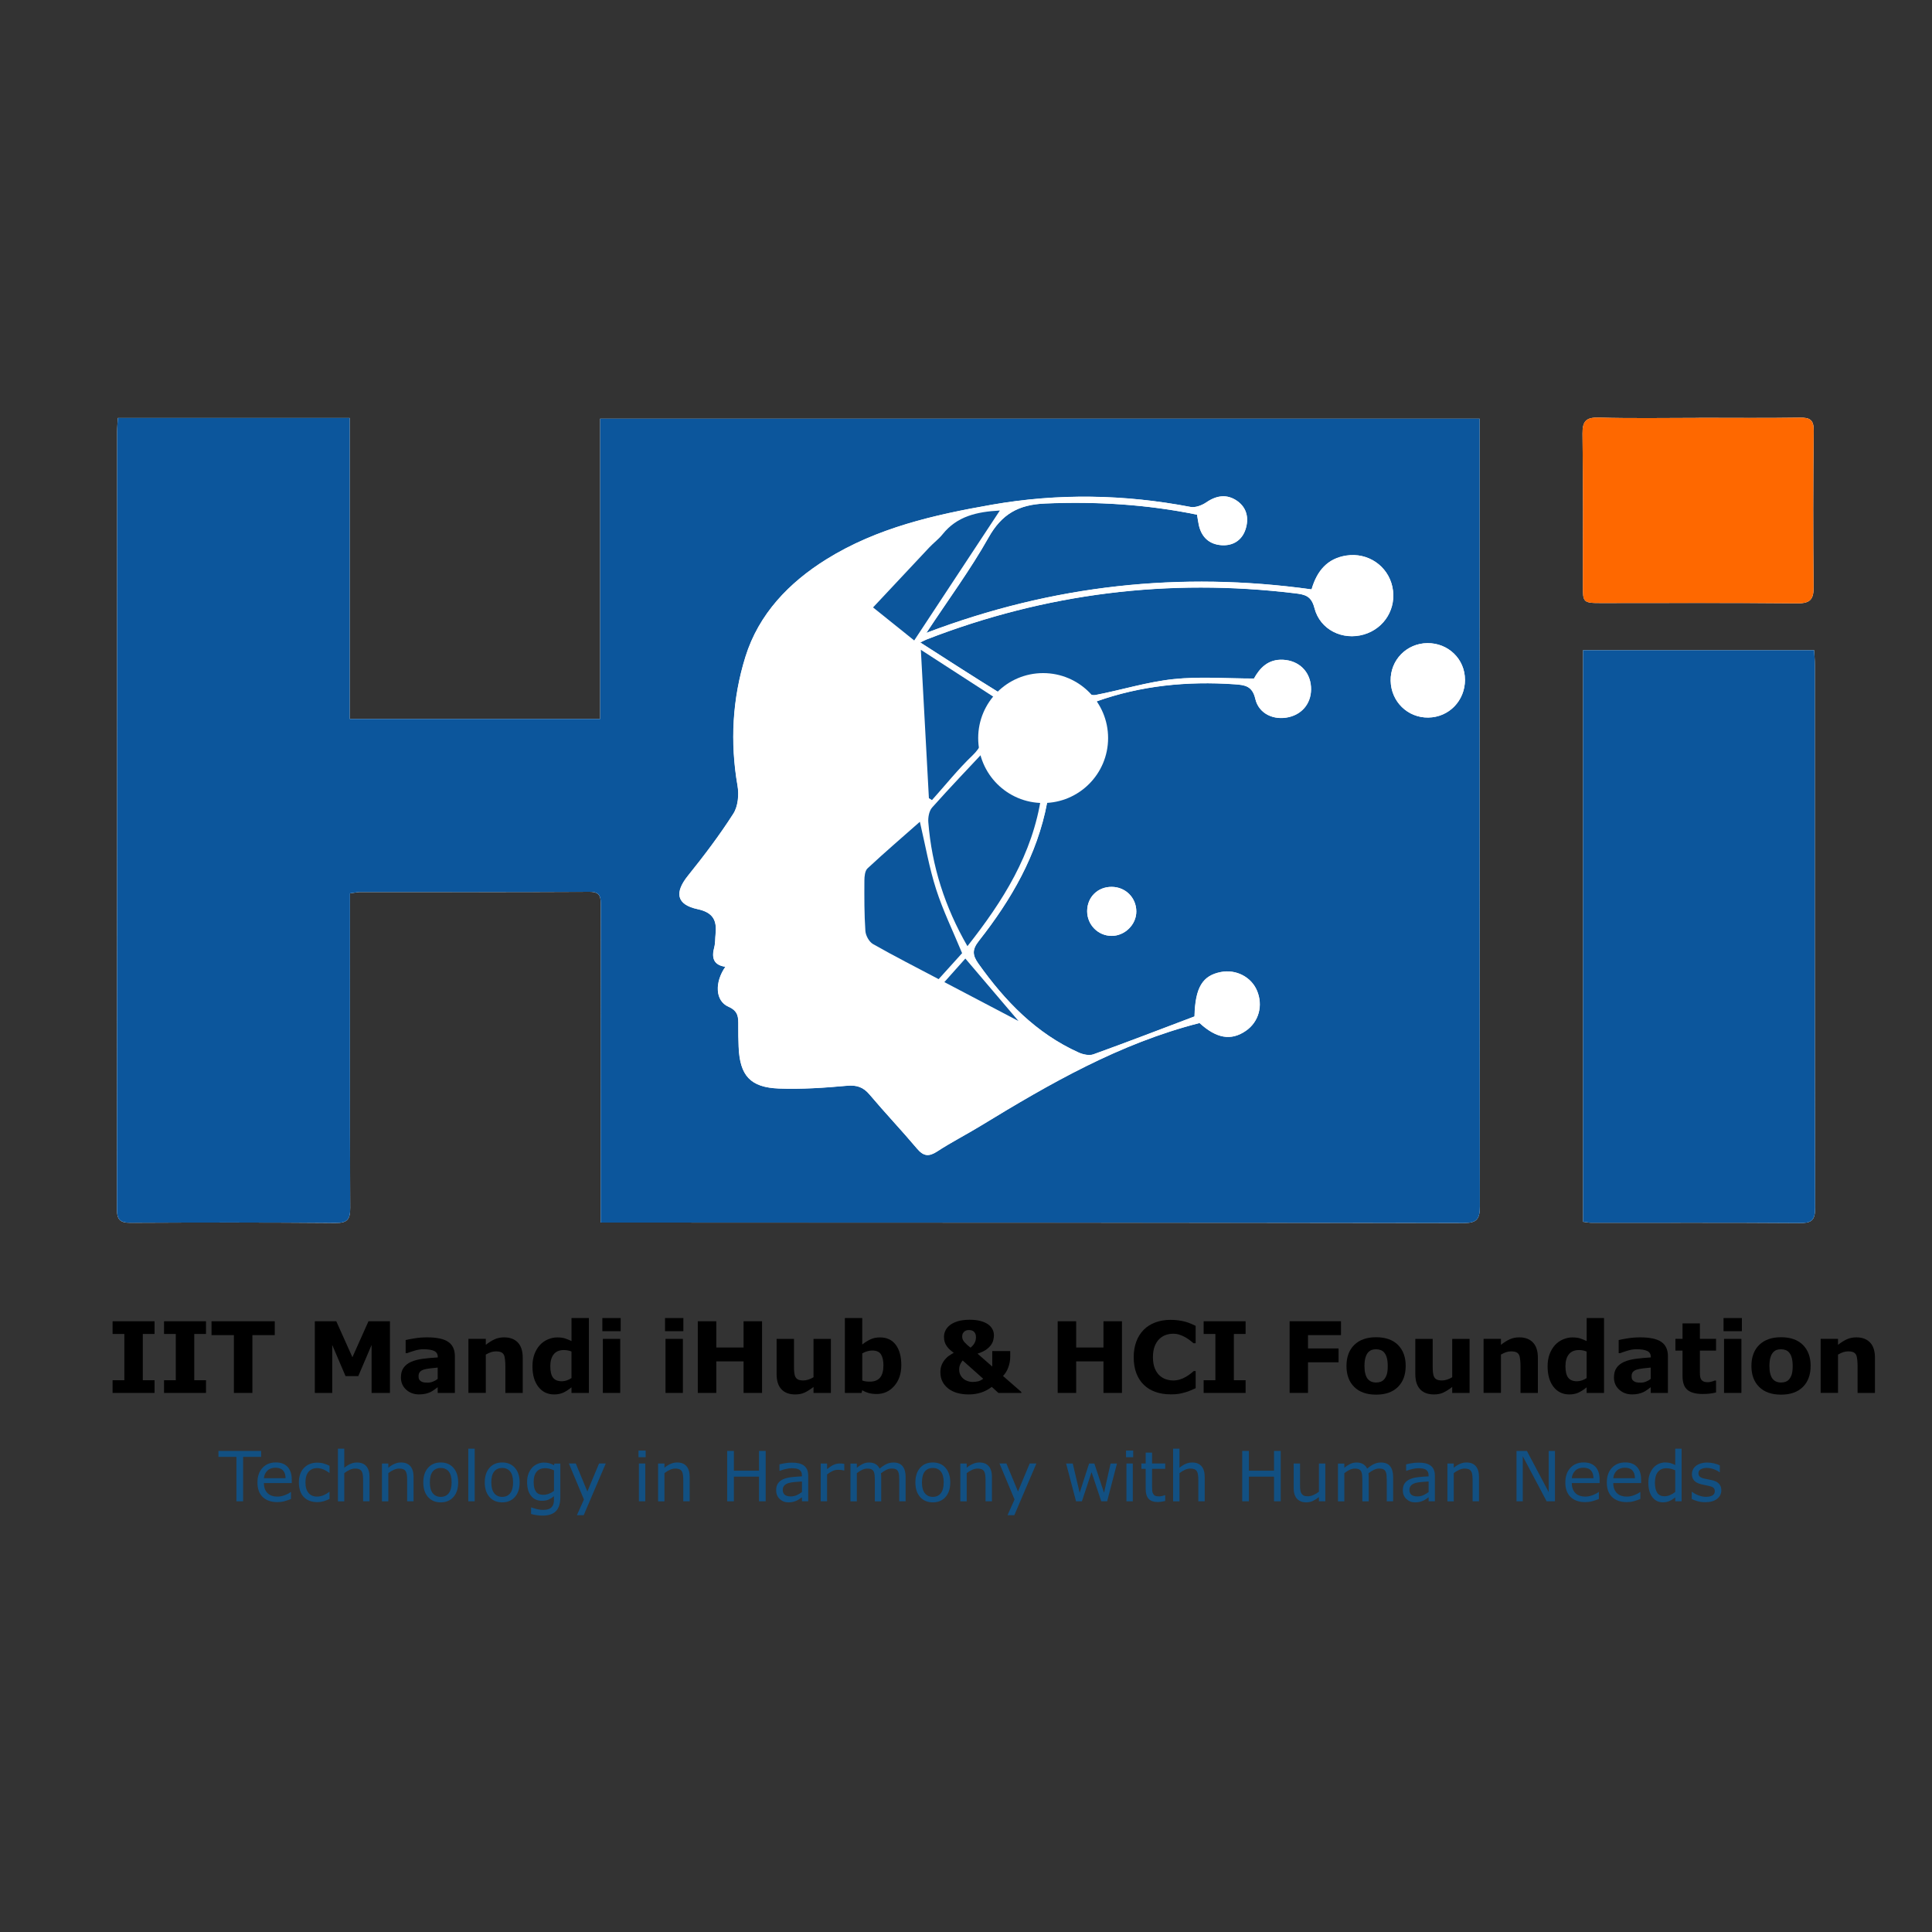 <?xml version="1.0" encoding="UTF-8"?>
<svg id="a" data-name="Layer 1" xmlns="http://www.w3.org/2000/svg" viewBox="0 0 725.15 725.15">
  <rect x="0" y="0" width="725.15" height="725.15" fill="#333333" stroke="none"/>
  <defs>
    <style>
      .b {
        fill: #fe6800;
      }

      .b, .c, .d, .e, .f {
        stroke-width: 0px;
      }

      .c {
        fill: #000;
      }

      .d {
        fill: #125082;
      }

      .e {
        fill: #0c569c;
      }

      .f {
        fill: #fff;
      }
    </style>
  </defs>
  <path class="f" d="M131.36,335.32c1.65-.22,2.77-.5,3.9-.5,28.66-.02,57.32.07,85.98-.09,4.39-.02,4.24,2.3,4.24,5.36-.04,37.32-.03,74.65-.03,111.97v6.82c5.25,0,9.88,0,14.5,0,103.13.02,206.26.01,309.39.17,4.84,0,6.1-1.35,6.1-6.14-.13-96.65-.09-193.29-.09-289.94,0-1.79,0-3.58,0-5.82H225.26v112.69h-94.01v-112.96H44.23c-.09,1.79-.26,3.41-.26,5.03,0,97.31.02,194.62-.08,291.94,0,3.96,1.18,5.13,5.08,5.11,25.66-.13,51.32-.15,76.97.07,4.49.04,5.52-1.39,5.5-5.7-.17-37.49-.09-74.98-.09-112.47,0-1.79,0-3.58,0-5.53ZM680.9,244.04h-86.71v214.55c1.3.16,2.27.37,3.24.37,25.98.01,51.97-.1,77.95.1,4.45.03,5.92-.87,5.9-5.68-.16-67.97-.1-135.93-.1-203.9,0-1.79-.18-3.57-.28-5.44ZM637.61,156.82v.03c-12.48,0-24.97.24-37.44-.12-4.86-.14-6.24,1.34-6.19,6.07.24,18.97.2,37.93.14,56.9-.02,6.35.08,6.64,6.64,6.64,24.63,0,49.26-.13,73.89.11,4.97.05,6.12-1.65,6.07-6.32-.22-19.47-.19-38.94.04-58.41.05-4.14-1.41-5.03-5.2-4.97-12.64.2-25.29.07-37.94.07Z"/>
  <path class="e" d="M131.36,335.32c0,1.95,0,3.74,0,5.53,0,37.49-.08,74.98.09,112.47.02,4.31-1,5.74-5.5,5.7-25.66-.21-51.32-.19-76.97-.07-3.9.02-5.09-1.16-5.08-5.11.1-97.31.07-194.62.08-291.94,0-1.62.16-3.24.26-5.03h87.02v112.96h94.01v-112.69h330.09c0,2.24,0,4.03,0,5.82,0,96.65-.04,193.29.09,289.94,0,4.78-1.25,6.15-6.1,6.14-103.13-.16-206.26-.15-309.39-.17-4.62,0-9.25,0-14.5,0v-6.82c0-37.32-.02-74.65.03-111.97,0-3.05.15-5.38-4.24-5.36-28.66.16-57.32.07-85.98.09-1.12,0-2.25.28-3.9.5ZM448.37,381.47c-12.73,4.81-25.3,9.67-37.98,14.24-1.58.57-3.9.07-5.54-.67-15.99-7.21-27.66-19.31-37.65-33.37-2.25-3.17-2.42-5.24.17-8.54,12.16-15.45,21.89-32.18,25.62-51.88.25-1.31,2.49-2.84,4.05-3.22,10.88-2.61,17.75-10.74,17.32-21.85-.16-4.29-1.79-8.52-2.78-12.96,16.57-5.89,33.95-7.64,51.75-6.41,3.88.27,6.69.61,7.81,5.47,1.3,5.63,6.99,8.19,12.63,6.85,5.4-1.28,8.66-5.78,8.26-11.43-.41-5.76-4.55-9.75-10.43-10.08-5.66-.31-8.81,3.14-10.96,7.04-10.36,0-20.41-.82-30.26.23-9.85,1.05-19.47,4.08-29.25,5.96-1.45.28-3.42-.67-4.78-1.59-9.35-6.39-17.96-6.42-27.36-.05-1.03.7-3,1.34-3.81.84-9.86-6.09-19.59-12.39-29.8-18.93,1.23-.59,1.8-.9,2.39-1.14,44.65-17.32,90.75-23.07,138.3-17.31,3.74.45,6.11.98,7.27,5.53,2.1,8.2,10.6,12.26,18.56,9.92,7.82-2.29,12.4-9.99,10.67-17.93-1.7-7.82-9.16-12.94-17.27-11.69-7.05,1.09-11,5.67-13.04,12.7-49.21-6.84-97.07-1.72-144.59,16.33,8.36-12.67,16.59-23.82,23.34-35.81,4.96-8.82,11.25-12.34,21.25-12.76,19.24-.81,38.18.33,57.01,4.19.25,1.47.41,2.62.64,3.75.97,4.65,3.9,7.4,8.56,7.71,4.22.28,7.58-1.78,8.95-5.83,1.38-4.07.65-8.14-3.05-10.75-3.81-2.69-7.72-2.16-11.62.51-1.64,1.12-4.1,2.06-5.93,1.71-24.8-4.74-49.62-5.19-74.49-.84-21.73,3.8-43.23,8.69-62.2,20.52-13.99,8.72-25.36,20.5-30.36,36.56-4.9,15.73-5.81,32.01-2.96,48.45.58,3.34.18,7.69-1.57,10.43-5.17,8.09-11.01,15.79-17.03,23.28-5.12,6.36-4.36,10.87,3.62,12.57,5.8,1.24,7.28,4.23,6.73,9.37-.18,1.65-.07,3.36-.49,4.94-1.04,3.87-.38,6.65,4.17,7.32-4.07,5.84-3.84,12.79,1.14,14.98,3.79,1.66,3.73,4.04,3.71,7.06-.02,2.67.02,5.33.13,8,.44,10.78,4.34,15.25,15.13,15.65,8.45.31,16.98-.25,25.41-1.03,3.76-.34,6.21.46,8.62,3.32,5.79,6.87,12,13.4,17.79,20.27,2.44,2.9,4.43,3.1,7.57,1.05,5.29-3.45,10.95-6.33,16.35-9.63,25.9-15.81,52.11-30.93,82.11-38.57,6.31,5.77,11.79,6.79,17.37,2.94,4.86-3.35,6.57-9.45,4.21-15.07-2.16-5.15-7.84-8.09-13.52-7.01-6.91,1.31-9.68,5.79-9.94,16.62ZM549.86,255.11c-.01-7.73-6.27-13.8-14.13-13.71-7.8.09-13.91,6.36-13.76,14.12.15,7.83,6.38,13.92,14.14,13.81,7.74-.11,13.77-6.33,13.76-14.21ZM417.18,351.27c5.02.02,9.35-4.25,9.32-9.2-.03-5.16-4.06-9.17-9.23-9.2-5.26-.03-9.19,3.85-9.22,9.1-.02,5.11,4.07,9.27,9.13,9.29Z"/>
  <path class="e" d="M680.9,244.04c.1,1.86.28,3.65.28,5.44,0,67.97-.06,135.93.1,203.9.01,4.81-1.46,5.72-5.9,5.68-25.98-.2-51.97-.09-77.95-.1-.97,0-1.94-.22-3.24-.37v-214.55h86.71Z"/>
  <path class="b" d="M637.61,156.82c12.65,0,25.3.12,37.94-.07,3.79-.06,5.25.84,5.2,4.97-.22,19.47-.26,38.94-.04,58.41.05,4.67-1.09,6.37-6.07,6.32-24.63-.23-49.26-.1-73.89-.11-6.57,0-6.67-.29-6.64-6.64.06-18.97.1-37.94-.14-56.9-.06-4.73,1.33-6.22,6.19-6.07,12.47.36,24.96.12,37.44.12v-.03Z"/>
  <path class="f" d="M448.37,381.47c.26-10.84,3.03-15.31,9.94-16.62,5.69-1.08,11.37,1.86,13.52,7.01,2.35,5.62.65,11.72-4.21,15.07-5.58,3.85-11.06,2.83-17.37-2.94-30,7.65-56.21,22.77-82.11,38.57-5.4,3.3-11.06,6.17-16.35,9.63-3.14,2.05-5.13,1.84-7.57-1.05-5.79-6.87-12-13.4-17.79-20.27-2.41-2.86-4.86-3.67-8.62-3.32-8.44.77-16.96,1.34-25.41,1.03-10.79-.4-14.69-4.87-15.13-15.65-.11-2.66-.14-5.33-.13-8,.02-3.03.07-5.4-3.71-7.06-4.98-2.18-5.21-9.13-1.14-14.98-4.55-.67-5.21-3.45-4.17-7.32.42-1.58.31-3.29.49-4.94.55-5.14-.93-8.13-6.73-9.37-7.98-1.7-8.75-6.21-3.62-12.57,6.03-7.49,11.86-15.19,17.03-23.28,1.75-2.74,2.15-7.09,1.57-10.43-2.85-16.44-1.94-32.73,2.96-48.45,5-16.06,16.36-27.83,30.36-36.56,18.97-11.83,40.47-16.72,62.2-20.52,24.87-4.35,49.69-3.9,74.49.84,1.83.35,4.29-.59,5.93-1.71,3.9-2.67,7.81-3.19,11.62-.51,3.7,2.61,4.42,6.68,3.05,10.75-1.37,4.05-4.73,6.11-8.95,5.83-4.66-.31-7.59-3.06-8.56-7.71-.24-1.13-.39-2.28-.64-3.75-18.83-3.86-37.77-5-57.01-4.19-10,.42-16.29,3.93-21.25,12.76-6.74,11.99-14.98,23.14-23.34,35.81,47.52-18.05,95.38-23.17,144.59-16.33,2.04-7.03,6-11.61,13.04-12.7,8.11-1.25,15.57,3.87,17.27,11.69,1.73,7.94-2.85,15.63-10.67,17.93-7.97,2.33-16.47-1.73-18.56-9.92-1.16-4.55-3.53-5.08-7.27-5.53-47.56-5.76-93.65-.02-138.3,17.31-.6.23-1.16.55-2.39,1.14,10.21,6.54,19.93,12.84,29.8,18.93.81.5,2.78-.14,3.81-.84,9.4-6.37,18.01-6.34,27.36.05,1.36.93,3.33,1.87,4.78,1.59,9.78-1.88,19.4-4.91,29.25-5.96,9.85-1.05,19.9-.23,30.26-.23,2.15-3.9,5.3-7.35,10.96-7.04,5.88.32,10.02,4.32,10.43,10.08.4,5.64-2.86,10.15-8.26,11.43-5.64,1.34-11.34-1.22-12.63-6.85-1.12-4.86-3.93-5.2-7.81-5.47-17.8-1.23-35.18.52-51.75,6.41,1,4.43,2.62,8.67,2.78,12.96.42,11.11-6.44,19.24-17.32,21.85-1.57.38-3.8,1.9-4.05,3.22-3.73,19.7-13.46,36.42-25.62,51.88-2.59,3.29-2.43,5.36-.17,8.54,9.99,14.06,21.66,26.16,37.65,33.37,1.64.74,3.96,1.24,5.54.67,12.67-4.57,25.25-9.42,37.98-14.24ZM390.86,298.7c-10.85-1.88-17.71-7.74-19.98-18.25-7.14,7.63-14.22,15-21.02,22.64-1.14,1.28-1.57,3.71-1.43,5.53,1.3,16.47,6.22,31.84,14.68,46.51,13.32-16.89,24.48-34.44,27.75-56.43ZM352.31,367.51c3.09-3.42,6.16-6.82,8.81-9.75-3.45-8.35-7.18-15.98-9.75-23.98-2.6-8.11-4.05-16.59-6.1-25.34-6.4,5.65-13.14,11.45-19.64,17.49-.98.91-1.17,3.01-1.18,4.56-.04,6.31-.06,12.64.37,18.93.12,1.73,1.4,4.08,2.85,4.91,7.92,4.51,16.06,8.64,24.65,13.18ZM348.65,299.58c.38.24.76.48,1.14.72,5.06-5.64,9.8-11.62,15.27-16.82,5.99-5.7,5.7-13.89,9.79-20.67-9.66-6.25-19.06-12.33-29.23-18.91,1.04,19.23,2.03,37.45,3.02,55.68ZM343.14,240.39c10.86-16.48,21.34-32.38,32.14-48.76-8.81.46-16.15,2.22-21.48,8.9-1.45,1.81-3.37,3.22-4.97,4.92-7.03,7.46-14.03,14.96-21.14,22.55,4.53,3.64,9.69,7.78,15.45,12.4ZM354.45,368.62c9.59,5.04,18.59,9.76,27.83,14.61-6.78-7.98-13.26-15.59-19.95-23.45-2.38,2.67-4.89,5.49-7.88,8.84Z"/>
  <path class="f" d="M549.86,255.11c.01,7.88-6.01,14.1-13.76,14.21-7.76.11-13.99-5.98-14.14-13.81-.15-7.76,5.97-14.03,13.76-14.12,7.86-.09,14.12,5.99,14.13,13.71Z"/>
  <path class="f" d="M417.18,351.27c-5.06-.02-9.15-4.19-9.13-9.29.02-5.25,3.95-9.13,9.22-9.1,5.17.03,9.2,4.04,9.23,9.2.03,4.95-4.3,9.22-9.32,9.2Z"/>
  <path class="e" d="M390.86,298.7c-3.27,21.99-14.43,39.54-27.75,56.43-8.46-14.67-13.38-30.04-14.68-46.51-.14-1.83.29-4.25,1.43-5.53,6.8-7.63,13.88-15.01,21.02-22.64,2.27,10.51,9.12,16.37,19.98,18.25Z"/>
  <path class="e" d="M352.31,367.51c-8.59-4.54-16.73-8.66-24.65-13.18-1.45-.83-2.73-3.18-2.85-4.91-.43-6.29-.4-12.62-.37-18.93,0-1.55.2-3.65,1.18-4.56,6.5-6.05,13.24-11.84,19.64-17.49,2.05,8.75,3.5,17.23,6.1,25.34,2.57,8,6.3,15.63,9.75,23.98-2.64,2.93-5.72,6.33-8.81,9.75Z"/>
  <path class="e" d="M348.65,299.58c-.99-18.23-1.98-36.45-3.02-55.68,10.17,6.57,19.57,12.66,29.23,18.91-4.09,6.79-3.81,14.97-9.79,20.67-5.47,5.21-10.21,11.19-15.27,16.82-.38-.24-.76-.48-1.14-.72Z"/>
  <path class="e" d="M343.14,240.39c-5.76-4.62-10.92-8.76-15.45-12.4,7.11-7.6,14.11-15.09,21.14-22.55,1.6-1.7,3.53-3.11,4.97-4.92,5.34-6.67,12.67-8.44,21.48-8.9-10.8,16.38-21.28,32.28-32.14,48.76Z"/>
  <path class="e" d="M354.45,368.62c2.99-3.35,5.5-6.17,7.88-8.84,6.68,7.86,13.16,15.47,19.95,23.45-9.24-4.85-18.24-9.58-27.83-14.61Z"/>
  <g>
    <path class="c" d="M58.01,522.82h-15.75v-4.77h4.41v-17.36h-4.41v-4.77h15.75v4.77h-4.41v17.36h4.41v4.77Z"/>
    <path class="c" d="M77.32,522.82h-15.75v-4.77h4.41v-17.36h-4.41v-4.77h15.75v4.77h-4.41v17.36h4.41v4.77Z"/>
    <path class="c" d="M103.13,501.12h-8.4v21.7h-6.94v-21.7h-8.4v-5.2h23.74v5.2Z"/>
    <path class="c" d="M146.37,522.82h-6.9v-18.01l-4.99,11.69h-4.79l-4.99-11.69v18.01h-6.54v-26.9h8.06l6.05,13.5,6.03-13.5h8.06v26.9Z"/>
    <path class="c" d="M164.28,520.67c-.35.26-.78.58-1.3.96-.52.37-1.01.67-1.46.89-.64.29-1.3.5-1.99.64-.69.14-1.44.21-2.26.21-1.93,0-3.54-.6-4.84-1.79s-1.95-2.72-1.95-4.57c0-1.48.33-2.69.99-3.63.66-.94,1.6-1.68,2.82-2.22,1.2-.54,2.7-.93,4.48-1.16,1.78-.23,3.63-.4,5.55-.51v-.11c0-1.12-.46-1.89-1.37-2.32-.92-.43-2.26-.64-4.05-.64-1.07,0-2.22.19-3.43.57-1.22.38-2.09.67-2.62.88h-.6v-4.9c.69-.18,1.8-.39,3.35-.64,1.55-.25,3.1-.37,4.65-.37,3.7,0,6.37.57,8.01,1.71,1.64,1.14,2.47,2.92,2.47,5.36v13.8h-6.45v-2.15ZM164.28,517.51v-4.21c-.88.07-1.83.17-2.85.3-1.02.13-1.8.27-2.33.44-.65.2-1.15.5-1.49.89-.34.39-.51.9-.51,1.54,0,.42.04.76.11,1.03.07.26.25.52.54.76.28.24.61.42.99.53.39.11.99.17,1.81.17.65,0,1.31-.13,1.98-.4.67-.26,1.26-.61,1.76-1.04Z"/>
    <path class="c" d="M196.2,522.82h-6.52v-10.06c0-.82-.04-1.64-.13-2.45-.08-.81-.23-1.41-.43-1.8-.24-.45-.59-.77-1.06-.98-.46-.2-1.11-.31-1.94-.31-.59,0-1.19.1-1.8.29-.61.19-1.27.5-1.98.92v14.38h-6.52v-20.29h6.52v2.24c1.15-.9,2.26-1.6,3.33-2.08,1.06-.48,2.25-.72,3.55-.72,2.19,0,3.9.64,5.13,1.92,1.23,1.28,1.85,3.19,1.85,5.73v13.21Z"/>
    <path class="c" d="M221.02,522.82h-6.52v-2.11c-1.12.92-2.17,1.59-3.14,2.02-.97.43-2.1.65-3.37.65-2.47,0-4.44-.95-5.92-2.85-1.48-1.9-2.22-4.47-2.22-7.7,0-1.72.25-3.25.75-4.58s1.18-2.47,2.05-3.42c.82-.9,1.81-1.6,2.98-2.1s2.33-.75,3.5-.75,2.21.13,2.99.39c.78.26,1.57.59,2.39.98v-8.64h6.52v28.11ZM214.5,517.24v-9.97c-.46-.19-.94-.33-1.44-.42-.5-.08-.97-.13-1.39-.13-1.71,0-2.99.53-3.84,1.6-.85,1.07-1.28,2.55-1.28,4.44,0,1.99.34,3.44,1.03,4.33.68.9,1.78,1.35,3.3,1.35.59,0,1.21-.11,1.87-.33.66-.22,1.24-.52,1.75-.88Z"/>
    <path class="c" d="M232.97,499.64h-6.88v-4.93h6.88v4.93ZM232.79,522.82h-6.52v-20.29h6.52v20.29Z"/>
    <path class="c" d="M256.49,499.64h-6.88v-4.93h6.88v4.93ZM256.31,522.82h-6.52v-20.29h6.52v20.29Z"/>
    <path class="c" d="M286.03,522.82h-6.94v-11.85h-10.24v11.85h-6.94v-26.9h6.94v9.85h10.24v-9.85h6.94v26.9Z"/>
    <path class="c" d="M311.86,522.82h-6.52v-2.24c-1.2.92-2.3,1.61-3.3,2.09-1,.48-2.19.71-3.57.71-2.24,0-3.96-.64-5.17-1.93-1.21-1.29-1.81-3.19-1.81-5.71v-13.21h6.52v10.06c0,1.02.03,1.88.1,2.56.07.68.22,1.24.46,1.69.23.45.58.77,1.04.98.46.21,1.11.31,1.94.31.55,0,1.17-.1,1.84-.31.67-.21,1.32-.51,1.95-.9v-14.38h6.52v20.29Z"/>
    <path class="c" d="M338.29,512.4c0,3.19-.88,5.79-2.64,7.8s-3.96,3.02-6.6,3.02c-1.13,0-2.12-.12-2.98-.36-.85-.24-1.67-.59-2.44-1.05l-.27,1.01h-6.25v-28.11h6.52v9.94c1-.79,2.02-1.44,3.06-1.93s2.24-.74,3.6-.74c2.56,0,4.54.92,5.92,2.77s2.08,4.4,2.08,7.65ZM331.59,512.53c0-1.8-.31-3.19-.92-4.17s-1.71-1.46-3.28-1.46c-.61,0-1.24.09-1.89.28s-1.27.45-1.86.8v10.17c.47.17.91.28,1.33.34.42.06.93.09,1.51.09,1.72,0,3-.5,3.84-1.51s1.26-2.53,1.26-4.55Z"/>
    <path class="c" d="M383.34,522.82h-8.6l-2.5-2.28c-1.21.95-2.53,1.66-3.99,2.13-1.45.47-2.99.71-4.6.71-3.33,0-5.94-.77-7.84-2.3-1.9-1.54-2.85-3.54-2.85-6.01,0-1.02.15-1.92.45-2.67s.7-1.44,1.19-2.04c.47-.59,1.01-1.1,1.63-1.52.61-.42,1.2-.78,1.75-1.08-.51-.37-.99-.76-1.45-1.17-.46-.41-.86-.86-1.19-1.34-.32-.46-.58-.97-.76-1.54-.18-.57-.27-1.2-.27-1.92,0-.84.18-1.63.54-2.38.36-.74.9-1.41,1.63-2,.75-.61,1.75-1.11,3.01-1.49,1.26-.38,2.76-.57,4.49-.57,1.46,0,2.76.15,3.9.43,1.14.29,2.11.7,2.89,1.23.73.51,1.3,1.12,1.69,1.83.39.72.59,1.49.59,2.32,0,.55-.08,1.16-.24,1.83-.16.66-.46,1.29-.89,1.88-.47.63-1.09,1.21-1.86,1.75-.77.54-1.83,1.02-3.16,1.45l5.53,4.85v-5.81h6.74v2.01c0,1.42-.24,2.78-.72,4.09-.48,1.3-1.14,2.38-1.99,3.24l6.88,6.01v.36ZM369.03,517.49l-7.7-6.85c-.24.24-.53.67-.84,1.29-.32.62-.48,1.31-.48,2.07,0,.81.16,1.5.47,2.09.31.58.7,1.06,1.16,1.44.48.39,1.02.67,1.61.87.59.19,1.17.29,1.73.29.82,0,1.54-.08,2.18-.24.63-.16,1.26-.48,1.87-.95ZM366.32,501.97c0-.63-.1-1.12-.29-1.49s-.43-.65-.71-.84c-.29-.19-.59-.31-.9-.36-.31-.05-.57-.07-.76-.07-.2,0-.44.02-.7.07s-.54.17-.86.38c-.25.17-.48.42-.67.75s-.29.77-.29,1.31c0,.71.29,1.4.87,2.06.58.66,1.33,1.34,2.26,2.04.67-.53,1.18-1.12,1.53-1.76.34-.64.51-1.34.51-2.09Z"/>
    <path class="c" d="M421.11,522.82h-6.94v-11.85h-10.24v11.85h-6.94v-26.9h6.94v9.85h10.24v-9.85h6.94v26.9Z"/>
    <path class="c" d="M439.25,523.34c-2,0-3.85-.3-5.54-.89s-3.15-1.47-4.36-2.64c-1.22-1.17-2.16-2.62-2.83-4.37-.67-1.75-1-3.76-1-6.05,0-2.13.32-4.07.96-5.8s1.57-3.22,2.78-4.46c1.17-1.19,2.62-2.11,4.34-2.76s3.62-.98,5.66-.98c1.13,0,2.15.06,3.06.19.91.13,1.75.29,2.52.5.81.23,1.54.49,2.2.77.66.28,1.23.55,1.73.79v6.52h-.79c-.34-.29-.76-.63-1.27-1.02-.51-.4-1.09-.79-1.74-1.17-.66-.38-1.38-.71-2.15-.97s-1.6-.4-2.47-.4c-.98,0-1.9.15-2.78.46-.88.31-1.69.81-2.44,1.52-.71.69-1.29,1.59-1.73,2.72s-.66,2.5-.66,4.11.24,3.09.71,4.22c.48,1.13,1.07,2.02,1.8,2.67.74.66,1.55,1.13,2.46,1.42.9.28,1.79.42,2.67.42s1.68-.13,2.5-.38c.82-.25,1.59-.59,2.29-1.02.59-.35,1.14-.72,1.64-1.11s.92-.74,1.25-1.02h.72v6.43c-.67.3-1.32.58-1.93.85-.62.27-1.26.49-1.93.69-.88.25-1.7.45-2.47.58-.77.13-1.83.2-3.18.2Z"/>
    <path class="c" d="M467.52,522.82h-15.75v-4.77h4.41v-17.36h-4.41v-4.77h15.75v4.77h-4.41v17.36h4.41v4.77Z"/>
    <path class="c" d="M503.32,501.12h-12.38v5h11.47v5.2h-11.47v11.49h-6.9v-26.9h19.28v5.2Z"/>
    <path class="c" d="M527.6,512.69c0,3.34-.97,5.96-2.92,7.89s-4.68,2.88-8.19,2.88-6.25-.96-8.19-2.88c-1.95-1.92-2.92-4.55-2.92-7.89s.98-6,2.94-7.91,4.68-2.87,8.18-2.87,6.28.96,8.21,2.89c1.93,1.93,2.9,4.56,2.9,7.9ZM519.6,517.62c.42-.52.74-1.14.95-1.87.21-.73.32-1.74.32-3.03,0-1.19-.11-2.19-.32-3s-.52-1.45-.9-1.93c-.38-.49-.85-.84-1.39-1.05-.54-.2-1.13-.31-1.75-.31s-1.18.08-1.67.25c-.49.17-.95.51-1.4,1.01-.4.47-.71,1.11-.95,1.93-.23.82-.35,1.85-.35,3.09,0,1.11.1,2.07.31,2.88.21.81.51,1.47.9,1.96.39.47.85.81,1.38,1.03s1.15.33,1.83.33c.59,0,1.15-.1,1.69-.3.54-.2.99-.53,1.36-1Z"/>
    <path class="c" d="M551.59,522.82h-6.52v-2.24c-1.2.92-2.3,1.61-3.3,2.09-1,.48-2.19.71-3.57.71-2.24,0-3.96-.64-5.17-1.93-1.21-1.29-1.81-3.19-1.81-5.71v-13.21h6.52v10.06c0,1.02.03,1.88.1,2.56.07.68.22,1.24.46,1.69.23.45.58.77,1.04.98s1.11.31,1.94.31c.55,0,1.17-.1,1.84-.31s1.33-.51,1.95-.9v-14.38h6.52v20.29Z"/>
    <path class="c" d="M577.22,522.82h-6.52v-10.06c0-.82-.04-1.64-.13-2.45-.08-.81-.23-1.41-.43-1.8-.24-.45-.59-.77-1.06-.98-.46-.2-1.11-.31-1.94-.31-.59,0-1.19.1-1.8.29s-1.27.5-1.98.92v14.38h-6.52v-20.29h6.52v2.24c1.15-.9,2.26-1.6,3.33-2.08,1.06-.48,2.25-.72,3.55-.72,2.19,0,3.9.64,5.13,1.92,1.23,1.28,1.85,3.19,1.85,5.73v13.21Z"/>
    <path class="c" d="M602.04,522.82h-6.52v-2.11c-1.12.92-2.17,1.59-3.14,2.02s-2.1.65-3.37.65c-2.47,0-4.44-.95-5.92-2.85-1.48-1.9-2.22-4.47-2.22-7.7,0-1.72.25-3.25.75-4.58s1.18-2.47,2.05-3.42c.82-.9,1.81-1.6,2.98-2.1s2.33-.75,3.5-.75,2.21.13,2.99.39,1.57.59,2.39.98v-8.64h6.52v28.11ZM595.52,517.24v-9.97c-.46-.19-.94-.33-1.44-.42-.5-.08-.97-.13-1.39-.13-1.71,0-2.99.53-3.84,1.6-.85,1.07-1.28,2.55-1.28,4.44,0,1.99.34,3.44,1.03,4.33.69.9,1.79,1.35,3.3,1.35.59,0,1.21-.11,1.88-.33.66-.22,1.24-.52,1.75-.88Z"/>
    <path class="c" d="M619.58,520.67c-.35.26-.78.58-1.3.96-.52.37-1.01.67-1.46.89-.64.29-1.3.5-1.99.64-.69.14-1.44.21-2.26.21-1.93,0-3.54-.6-4.84-1.79s-1.95-2.72-1.95-4.57c0-1.48.33-2.69.99-3.63.66-.94,1.6-1.68,2.82-2.22,1.21-.54,2.7-.93,4.48-1.16,1.78-.23,3.63-.4,5.55-.51v-.11c0-1.12-.46-1.89-1.37-2.32s-2.26-.64-4.05-.64c-1.07,0-2.22.19-3.43.57-1.22.38-2.09.67-2.62.88h-.6v-4.9c.69-.18,1.8-.39,3.35-.64,1.55-.25,3.1-.37,4.65-.37,3.7,0,6.37.57,8.01,1.71,1.64,1.14,2.47,2.92,2.47,5.36v13.8h-6.45v-2.15ZM619.58,517.51v-4.21c-.88.07-1.83.17-2.85.3s-1.8.27-2.33.44c-.65.2-1.15.5-1.49.89-.34.39-.51.9-.51,1.54,0,.42.04.76.11,1.03.07.26.25.52.54.76.28.24.61.42.99.53.38.11.99.17,1.81.17.65,0,1.31-.13,1.98-.4.67-.26,1.26-.61,1.76-1.04Z"/>
    <path class="c" d="M644.1,522.64c-.7.18-1.44.32-2.22.42-.78.1-1.74.15-2.87.15-2.53,0-4.41-.51-5.65-1.54-1.24-1.02-1.85-2.78-1.85-5.26v-9.48h-2.67v-4.41h2.67v-5.8h6.52v5.8h6.07v4.41h-6.07v7.2c0,.71,0,1.33.02,1.86.01.53.11,1.01.29,1.43.17.42.46.76.89,1,.43.25,1.05.37,1.87.37.34,0,.78-.07,1.32-.22.55-.14.93-.28,1.14-.4h.54v4.45Z"/>
    <path class="c" d="M653.79,499.64h-6.88v-4.93h6.88v4.93ZM653.61,522.82h-6.52v-20.29h6.52v20.29Z"/>
    <path class="c" d="M679.59,512.69c0,3.34-.97,5.96-2.92,7.89s-4.68,2.88-8.19,2.88-6.25-.96-8.19-2.88c-1.95-1.92-2.92-4.55-2.92-7.89s.98-6,2.94-7.91,4.68-2.87,8.18-2.87,6.28.96,8.21,2.89c1.93,1.93,2.9,4.56,2.9,7.9ZM671.59,517.62c.42-.52.74-1.14.95-1.87.21-.73.32-1.74.32-3.03,0-1.19-.11-2.19-.32-3s-.52-1.45-.9-1.93c-.38-.49-.85-.84-1.39-1.05-.54-.2-1.13-.31-1.75-.31s-1.18.08-1.67.25c-.49.17-.95.51-1.4,1.01-.4.47-.71,1.11-.95,1.93-.23.82-.35,1.85-.35,3.09,0,1.11.1,2.07.31,2.88.21.81.51,1.47.9,1.96.39.47.85.81,1.38,1.03s1.15.33,1.83.33c.59,0,1.15-.1,1.69-.3.54-.2.99-.53,1.36-1Z"/>
    <path class="c" d="M703.74,522.82h-6.52v-10.06c0-.82-.04-1.64-.13-2.45-.08-.81-.23-1.41-.43-1.8-.24-.45-.59-.77-1.06-.98-.46-.2-1.11-.31-1.94-.31-.59,0-1.19.1-1.8.29s-1.27.5-1.98.92v14.38h-6.52v-20.29h6.52v2.24c1.15-.9,2.26-1.6,3.33-2.08,1.06-.48,2.25-.72,3.55-.72,2.19,0,3.9.64,5.13,1.92,1.23,1.28,1.85,3.19,1.85,5.73v13.21Z"/>
  </g>
  <g>
    <path class="d" d="M98,546.82h-6.75v16.67h-2.51v-16.67h-6.75v-2.23h16.02v2.23Z"/>
    <path class="d" d="M109.5,556.65h-10.45c0,.87.13,1.63.39,2.28s.62,1.18,1.08,1.59c.44.41.96.71,1.57.91s1.27.3,2,.3c.96,0,1.94-.19,2.91-.58.98-.39,1.67-.76,2.09-1.14h.13v2.6c-.8.34-1.62.62-2.46.85s-1.72.34-2.64.34c-2.35,0-4.19-.64-5.51-1.91-1.32-1.27-1.98-3.08-1.98-5.43s.63-4.16,1.9-5.52c1.27-1.36,2.93-2.04,5-2.04,1.91,0,3.39.56,4.42,1.68s1.56,2.7,1.56,4.76v1.29ZM107.18,554.82c0-1.25-.32-2.22-.95-2.91s-1.57-1.03-2.84-1.03-2.3.38-3.05,1.13c-.76.75-1.19,1.69-1.29,2.81h8.12Z"/>
    <path class="d" d="M123.69,562.6c-.8.38-1.55.68-2.27.89-.72.21-1.47.32-2.28.32-1.02,0-1.96-.15-2.82-.45-.85-.3-1.59-.76-2.2-1.37-.62-.61-1.1-1.38-1.43-2.31-.34-.93-.51-2.02-.51-3.26,0-2.32.64-4.14,1.91-5.46s2.96-1.98,5.05-1.98c.81,0,1.61.11,2.39.34s1.5.51,2.15.84v2.65h-.13c-.73-.57-1.48-1-2.25-1.31s-1.53-.46-2.27-.46c-1.35,0-2.42.46-3.21,1.37-.78.91-1.17,2.25-1.17,4s.38,3.02,1.15,3.94c.77.92,1.84,1.38,3.23,1.38.48,0,.97-.06,1.47-.19s.95-.29,1.35-.5c.35-.18.67-.37.98-.56.3-.2.55-.37.72-.51h.13v2.63Z"/>
    <path class="d" d="M138.68,563.49h-2.39v-8.07c0-.65-.04-1.26-.11-1.83s-.22-1.02-.42-1.34c-.21-.36-.52-.62-.91-.79-.4-.17-.91-.26-1.55-.26s-1.33.16-2.04.48c-.71.32-1.39.73-2.04,1.23v10.59h-2.39v-19.75h2.39v7.15c.74-.62,1.52-1.1,2.31-1.45.8-.35,1.61-.52,2.45-.52,1.53,0,2.7.46,3.5,1.38.8.92,1.21,2.25,1.21,3.99v9.2Z"/>
    <path class="d" d="M155.21,563.49h-2.39v-8.07c0-.65-.04-1.26-.11-1.83s-.22-1.02-.42-1.34c-.21-.36-.52-.62-.91-.79-.4-.17-.91-.26-1.55-.26s-1.33.16-2.04.48c-.71.32-1.39.73-2.04,1.23v10.59h-2.39v-14.18h2.39v1.57c.74-.62,1.52-1.1,2.31-1.45.8-.35,1.61-.52,2.45-.52,1.53,0,2.7.46,3.5,1.38.8.92,1.21,2.25,1.21,3.99v9.2Z"/>
    <path class="d" d="M171.97,556.41c0,2.31-.59,4.13-1.78,5.47-1.19,1.34-2.77,2.01-4.76,2.01s-3.6-.67-4.78-2.01c-1.18-1.34-1.77-3.16-1.77-5.47s.59-4.14,1.77-5.48c1.18-1.34,2.77-2.01,4.78-2.01s3.58.67,4.76,2.01c1.19,1.34,1.78,3.17,1.78,5.48ZM169.51,556.41c0-1.84-.36-3.2-1.08-4.09-.72-.89-1.72-1.34-3-1.34s-2.3.45-3.02,1.34c-.72.89-1.07,2.26-1.07,4.09s.36,3.12,1.08,4.04c.72.92,1.72,1.38,3.01,1.38s2.27-.46,2.99-1.36c.72-.91,1.09-2.26,1.09-4.06Z"/>
    <path class="d" d="M178.16,563.49h-2.39v-19.75h2.39v19.75Z"/>
    <path class="d" d="M195.04,556.41c0,2.31-.59,4.13-1.78,5.47-1.19,1.34-2.77,2.01-4.76,2.01s-3.6-.67-4.78-2.01c-1.18-1.34-1.77-3.16-1.77-5.47s.59-4.14,1.77-5.48c1.18-1.34,2.77-2.01,4.78-2.01s3.58.67,4.76,2.01c1.19,1.34,1.78,3.17,1.78,5.48ZM192.58,556.41c0-1.84-.36-3.2-1.08-4.09-.72-.89-1.72-1.34-3-1.34s-2.3.45-3.02,1.34c-.72.89-1.07,2.26-1.07,4.09s.36,3.12,1.08,4.04c.72.92,1.72,1.38,3.01,1.38s2.27-.46,2.99-1.36c.72-.91,1.09-2.26,1.09-4.06Z"/>
    <path class="d" d="M210.32,561.88c0,2.4-.55,4.17-1.64,5.29-1.09,1.13-2.77,1.69-5.04,1.69-.75,0-1.49-.05-2.2-.16-.72-.11-1.42-.26-2.11-.45v-2.44h.13c.39.15,1.01.34,1.85.57.85.22,1.69.34,2.54.34s1.49-.1,2.02-.29c.53-.19.95-.46,1.24-.81.3-.33.51-.73.63-1.19.13-.46.19-.99.19-1.56v-1.29c-.72.58-1.41,1-2.06,1.29-.66.28-1.49.42-2.51.42-1.69,0-3.04-.61-4.03-1.83-.99-1.22-1.49-2.95-1.49-5.17,0-1.22.17-2.27.51-3.15.34-.88.81-1.65,1.4-2.29.55-.6,1.22-1.07,2.01-1.4.79-.33,1.57-.5,2.35-.5.82,0,1.51.08,2.06.25s1.14.42,1.76.75l.15-.61h2.23v12.57ZM207.93,559.59v-7.73c-.63-.29-1.23-.49-1.77-.62-.55-.12-1.09-.18-1.63-.18-1.31,0-2.34.44-3.1,1.32-.75.88-1.13,2.16-1.13,3.83s.28,2.8.84,3.62c.56.82,1.49,1.23,2.78,1.23.69,0,1.39-.13,2.09-.4s1.34-.62,1.92-1.07Z"/>
    <path class="d" d="M227.36,549.31l-8.28,19.41h-2.55l2.64-5.92-5.65-13.5h2.59l4.35,10.51,4.39-10.51h2.5Z"/>
    <path class="d" d="M242.34,546.94h-2.69v-2.48h2.69v2.48ZM242.19,563.49h-2.39v-14.18h2.39v14.18Z"/>
    <path class="d" d="M258.85,563.49h-2.39v-8.07c0-.65-.04-1.26-.11-1.83s-.22-1.02-.42-1.34c-.21-.36-.52-.62-.91-.79-.4-.17-.91-.26-1.55-.26s-1.33.16-2.04.48c-.71.32-1.39.73-2.04,1.23v10.59h-2.39v-14.18h2.39v1.57c.74-.62,1.52-1.1,2.31-1.45.8-.35,1.61-.52,2.45-.52,1.53,0,2.7.46,3.5,1.38.8.92,1.21,2.25,1.21,3.99v9.2Z"/>
    <path class="d" d="M287.39,563.49h-2.51v-9.25h-9.43v9.25h-2.51v-18.9h2.51v7.41h9.43v-7.41h2.51v18.9Z"/>
    <path class="d" d="M303.37,563.49h-2.37v-1.51c-.21.14-.5.34-.86.6-.36.26-.71.46-1.05.62-.4.2-.85.36-1.37.49-.52.13-1.12.2-1.82.2-1.28,0-2.36-.42-3.25-1.27-.89-.85-1.33-1.92-1.33-3.24,0-1.07.23-1.94.69-2.61.46-.67,1.12-1.19,1.97-1.57.86-.38,1.9-.64,3.11-.77,1.21-.13,2.51-.24,3.9-.3v-.37c0-.54-.1-.99-.29-1.35-.19-.36-.46-.63-.82-.84-.34-.19-.75-.33-1.22-.39-.47-.07-.97-.1-1.49-.1-.63,0-1.32.08-2.09.25s-1.57.4-2.39.72h-.13v-2.42c.47-.13,1.14-.27,2.02-.42s1.75-.23,2.6-.23c1,0,1.87.08,2.61.25.74.17,1.38.45,1.92.84.53.39.94.89,1.22,1.51.28.62.42,1.38.42,2.3v9.62ZM301,560v-3.95c-.73.04-1.58.11-2.57.19-.99.08-1.77.21-2.34.37-.69.2-1.24.5-1.66.91-.42.41-.63.98-.63,1.69,0,.81.25,1.42.74,1.83.49.41,1.24.62,2.25.62.84,0,1.6-.16,2.3-.49.69-.33,1.34-.72,1.93-1.17Z"/>
    <path class="d" d="M316.9,551.91h-.13c-.36-.08-.7-.15-1.04-.18-.33-.04-.73-.06-1.19-.06-.74,0-1.45.16-2.13.49-.69.33-1.35.75-1.98,1.26v10.07h-2.39v-14.18h2.39v2.09c.95-.76,1.78-1.3,2.51-1.62.72-.32,1.46-.48,2.22-.48.42,0,.71.01.9.03.19.02.47.06.84.12v2.45Z"/>
    <path class="d" d="M339.91,563.49h-2.39v-8.07c0-.61-.03-1.2-.08-1.76-.05-.57-.17-1.02-.35-1.36-.19-.36-.47-.64-.84-.83-.36-.19-.89-.28-1.57-.28s-1.34.17-2.01.5c-.67.33-1.34.76-2.01,1.28.03.2.05.42.06.68.02.26.03.51.03.77v9.08h-2.39v-8.07c0-.63-.03-1.22-.08-1.78-.06-.56-.17-1.01-.35-1.35-.19-.36-.47-.64-.84-.82-.36-.18-.89-.27-1.57-.27s-1.31.16-1.96.48c-.66.32-1.31.73-1.96,1.23v10.59h-2.39v-14.18h2.39v1.57c.75-.62,1.49-1.1,2.23-1.45.74-.35,1.53-.52,2.37-.52.96,0,1.78.2,2.46.61.67.41,1.17.97,1.5,1.69.96-.81,1.84-1.4,2.64-1.76.8-.36,1.65-.54,2.55-.54,1.56,0,2.71.47,3.45,1.42.74.94,1.11,2.26,1.11,3.95v9.2Z"/>
    <path class="d" d="M356.67,556.41c0,2.31-.59,4.13-1.78,5.47-1.18,1.34-2.77,2.01-4.76,2.01s-3.6-.67-4.78-2.01c-1.18-1.34-1.77-3.16-1.77-5.47s.59-4.14,1.77-5.48c1.18-1.34,2.77-2.01,4.78-2.01s3.58.67,4.76,2.01c1.18,1.34,1.78,3.17,1.78,5.48ZM354.21,556.41c0-1.84-.36-3.2-1.08-4.09-.72-.89-1.72-1.34-3-1.34s-2.3.45-3.02,1.34c-.71.89-1.07,2.26-1.07,4.09s.36,3.12,1.08,4.04c.72.92,1.72,1.38,3.01,1.38s2.27-.46,2.99-1.36c.72-.91,1.08-2.26,1.08-4.06Z"/>
    <path class="d" d="M372.3,563.49h-2.39v-8.07c0-.65-.04-1.26-.11-1.83s-.22-1.02-.42-1.34c-.21-.36-.52-.62-.91-.79-.4-.17-.91-.26-1.55-.26s-1.33.16-2.04.48c-.71.32-1.39.73-2.04,1.23v10.59h-2.39v-14.18h2.39v1.57c.75-.62,1.51-1.1,2.31-1.45.8-.35,1.61-.52,2.45-.52,1.53,0,2.7.46,3.5,1.38.8.92,1.21,2.25,1.21,3.99v9.2Z"/>
    <path class="d" d="M388.99,549.31l-8.28,19.41h-2.55l2.64-5.92-5.65-13.5h2.59l4.35,10.51,4.39-10.51h2.5Z"/>
    <path class="d" d="M419.24,549.31l-3.69,14.18h-2.21l-3.64-10.93-3.62,10.93h-2.2l-3.73-14.18h2.49l2.6,10.98,3.54-10.98h1.97l3.63,10.98,2.46-10.98h2.4Z"/>
    <path class="d" d="M425.33,546.94h-2.69v-2.48h2.69v2.48ZM425.18,563.49h-2.39v-14.18h2.39v14.18Z"/>
    <path class="d" d="M437.34,563.36c-.45.12-.94.22-1.47.29-.53.08-1,.11-1.42.11-1.45,0-2.55-.39-3.3-1.17-.75-.78-1.13-2.03-1.13-3.75v-7.54h-1.61v-2.01h1.61v-4.08h2.39v4.08h4.93v2.01h-4.93v6.46c0,.75.02,1.33.05,1.75s.15.81.36,1.17c.19.34.44.59.77.74.33.16.82.23,1.49.23.39,0,.8-.06,1.22-.17s.73-.21.91-.29h.13v2.15Z"/>
    <path class="d" d="M452.16,563.49h-2.39v-8.07c0-.65-.04-1.26-.11-1.83s-.22-1.02-.42-1.34c-.21-.36-.52-.62-.91-.79-.4-.17-.91-.26-1.55-.26s-1.33.16-2.04.48c-.71.32-1.39.73-2.04,1.23v10.59h-2.39v-19.75h2.39v7.15c.75-.62,1.51-1.1,2.31-1.45.8-.35,1.61-.52,2.45-.52,1.53,0,2.7.46,3.5,1.38.8.92,1.21,2.25,1.21,3.99v9.2Z"/>
    <path class="d" d="M480.7,563.49h-2.51v-9.25h-9.43v9.25h-2.51v-18.9h2.51v7.41h9.43v-7.41h2.51v18.9Z"/>
    <path class="d" d="M497.42,563.49h-2.39v-1.57c-.8.63-1.57,1.12-2.31,1.46-.74.34-1.55.51-2.44.51-1.49,0-2.65-.46-3.48-1.36-.83-.91-1.24-2.25-1.24-4.01v-9.2h2.39v8.07c0,.72.03,1.33.1,1.85.07.51.21.95.43,1.31.23.37.52.64.89.81.36.17.89.25,1.59.25.62,0,1.29-.16,2.03-.48.73-.32,1.42-.73,2.05-1.23v-10.59h2.39v14.18Z"/>
    <path class="d" d="M522.89,563.49h-2.39v-8.07c0-.61-.03-1.2-.08-1.76-.05-.57-.17-1.02-.35-1.36-.19-.36-.47-.64-.84-.83-.36-.19-.89-.28-1.57-.28s-1.34.17-2.01.5c-.67.33-1.34.76-2.01,1.28.03.2.05.42.06.68.02.26.03.51.03.77v9.08h-2.39v-8.07c0-.63-.03-1.22-.08-1.78-.06-.56-.17-1.01-.35-1.35-.19-.36-.47-.64-.84-.82-.36-.18-.89-.27-1.57-.27s-1.31.16-1.96.48c-.66.32-1.31.73-1.96,1.23v10.59h-2.39v-14.18h2.39v1.57c.75-.62,1.49-1.1,2.23-1.45.74-.35,1.53-.52,2.37-.52.96,0,1.78.2,2.46.61.67.41,1.17.97,1.5,1.69.96-.81,1.84-1.4,2.64-1.76.8-.36,1.65-.54,2.55-.54,1.56,0,2.71.47,3.45,1.42.74.94,1.11,2.26,1.11,3.95v9.2Z"/>
    <path class="d" d="M538.58,563.49h-2.37v-1.51c-.21.14-.5.34-.86.6-.36.26-.71.46-1.05.62-.4.2-.85.36-1.37.49-.52.13-1.12.2-1.82.2-1.28,0-2.36-.42-3.25-1.27-.89-.85-1.33-1.92-1.33-3.24,0-1.07.23-1.94.69-2.61.46-.67,1.12-1.19,1.97-1.57.86-.38,1.9-.64,3.11-.77,1.21-.13,2.51-.24,3.9-.3v-.37c0-.54-.1-.99-.29-1.35-.19-.36-.46-.63-.82-.84-.34-.19-.75-.33-1.22-.39-.47-.07-.97-.1-1.49-.1-.63,0-1.32.08-2.09.25s-1.57.4-2.39.72h-.13v-2.42c.47-.13,1.14-.27,2.02-.42s1.75-.23,2.6-.23c1,0,1.87.08,2.61.25.74.17,1.38.45,1.92.84.53.39.94.89,1.22,1.51.28.62.42,1.38.42,2.3v9.62ZM536.21,560v-3.95c-.73.04-1.58.11-2.57.19-.99.08-1.77.21-2.34.37-.69.2-1.24.5-1.66.91-.42.41-.63.98-.63,1.69,0,.81.25,1.42.74,1.83.49.41,1.24.62,2.25.62.84,0,1.6-.16,2.3-.49.69-.33,1.34-.72,1.93-1.17Z"/>
    <path class="d" d="M555.11,563.49h-2.39v-8.07c0-.65-.04-1.26-.11-1.83s-.22-1.02-.42-1.34c-.21-.36-.52-.62-.91-.79-.4-.17-.91-.26-1.55-.26s-1.33.16-2.04.48c-.71.32-1.39.73-2.04,1.23v10.59h-2.39v-14.18h2.39v1.57c.75-.62,1.51-1.1,2.31-1.45.8-.35,1.61-.52,2.45-.52,1.53,0,2.7.46,3.5,1.38.8.92,1.21,2.25,1.21,3.99v9.2Z"/>
    <path class="d" d="M583.62,563.49h-3.11l-8.96-16.91v16.91h-2.35v-18.9h3.9l8.18,15.44v-15.44h2.35v18.9Z"/>
    <path class="d" d="M600.4,556.65h-10.45c0,.87.13,1.63.39,2.28s.62,1.18,1.08,1.59c.44.41.96.71,1.57.91.61.2,1.27.3,2,.3.96,0,1.94-.19,2.91-.58.98-.39,1.67-.76,2.09-1.14h.13v2.6c-.8.34-1.62.62-2.46.85s-1.72.34-2.64.34c-2.35,0-4.19-.64-5.51-1.91-1.32-1.27-1.98-3.08-1.98-5.43s.63-4.16,1.9-5.52c1.26-1.36,2.93-2.04,5-2.04,1.91,0,3.39.56,4.42,1.68,1.04,1.12,1.55,2.7,1.55,4.76v1.29ZM598.08,554.82c0-1.25-.32-2.22-.95-2.91-.62-.69-1.57-1.03-2.84-1.03s-2.3.38-3.05,1.13c-.76.75-1.19,1.69-1.29,2.81h8.12Z"/>
    <path class="d" d="M615.97,556.65h-10.45c0,.87.13,1.63.39,2.28s.62,1.18,1.08,1.59c.44.41.96.71,1.57.91.61.2,1.27.3,2,.3.96,0,1.94-.19,2.91-.58.98-.39,1.67-.76,2.09-1.14h.13v2.6c-.8.34-1.62.62-2.46.85s-1.72.34-2.64.34c-2.35,0-4.19-.64-5.51-1.91-1.32-1.27-1.98-3.08-1.98-5.43s.63-4.16,1.9-5.52c1.26-1.36,2.93-2.04,5-2.04,1.91,0,3.39.56,4.42,1.68,1.04,1.12,1.55,2.7,1.55,4.76v1.29ZM613.65,554.82c0-1.25-.32-2.22-.95-2.91-.62-.69-1.57-1.03-2.84-1.03s-2.3.38-3.05,1.13c-.76.75-1.19,1.69-1.29,2.81h8.12Z"/>
    <path class="d" d="M631.17,563.49h-2.39v-1.49c-.69.59-1.4,1.05-2.15,1.38s-1.55.5-2.42.5c-1.69,0-3.04-.65-4.03-1.96-1-1.3-1.49-3.11-1.49-5.42,0-1.2.17-2.27.51-3.21.34-.94.81-1.74,1.39-2.4.58-.64,1.25-1.13,2.01-1.47.77-.34,1.56-.51,2.38-.51.75,0,1.41.08,1.98.24.58.16,1.18.4,1.82.73v-6.14h2.39v19.75ZM628.78,560v-8.14c-.64-.29-1.22-.49-1.73-.6-.51-.11-1.06-.17-1.66-.17-1.34,0-2.38.47-3.12,1.4-.75.93-1.12,2.25-1.12,3.96s.29,2.96.86,3.84,1.5,1.31,2.77,1.31c.68,0,1.36-.15,2.06-.45.69-.3,1.34-.69,1.94-1.16Z"/>
    <path class="d" d="M646.07,559.4c0,1.29-.54,2.36-1.61,3.19-1.07.83-2.53,1.24-4.39,1.24-1.05,0-2.01-.12-2.89-.37-.88-.25-1.61-.52-2.2-.82v-2.68h.13c.75.57,1.59,1.02,2.51,1.35.92.33,1.81.5,2.65.5,1.05,0,1.87-.17,2.46-.51.59-.34.89-.87.89-1.6,0-.56-.16-.98-.48-1.27-.32-.29-.94-.53-1.85-.74-.34-.08-.78-.17-1.33-.27-.54-.1-1.04-.21-1.49-.33-1.24-.33-2.13-.81-2.65-1.45-.52-.64-.78-1.42-.78-2.36,0-.58.12-1.13.36-1.65.24-.52.61-.98,1.1-1.38.47-.4,1.08-.71,1.81-.95.73-.23,1.55-.35,2.46-.35.85,0,1.7.1,2.57.31.87.21,1.59.46,2.17.75v2.55h-.13c-.61-.45-1.35-.83-2.22-1.14-.87-.31-1.73-.46-2.56-.46s-1.61.17-2.21.5c-.6.33-.9.83-.9,1.49,0,.58.18,1.02.55,1.32.36.3.93.54,1.73.72.44.1.93.2,1.48.3.55.1,1,.2,1.37.28,1.11.25,1.96.69,2.56,1.31.6.63.9,1.46.9,2.49Z"/>
  </g>
  <circle class="f" cx="391.53" cy="277.02" r="24.38"/>
</svg>
